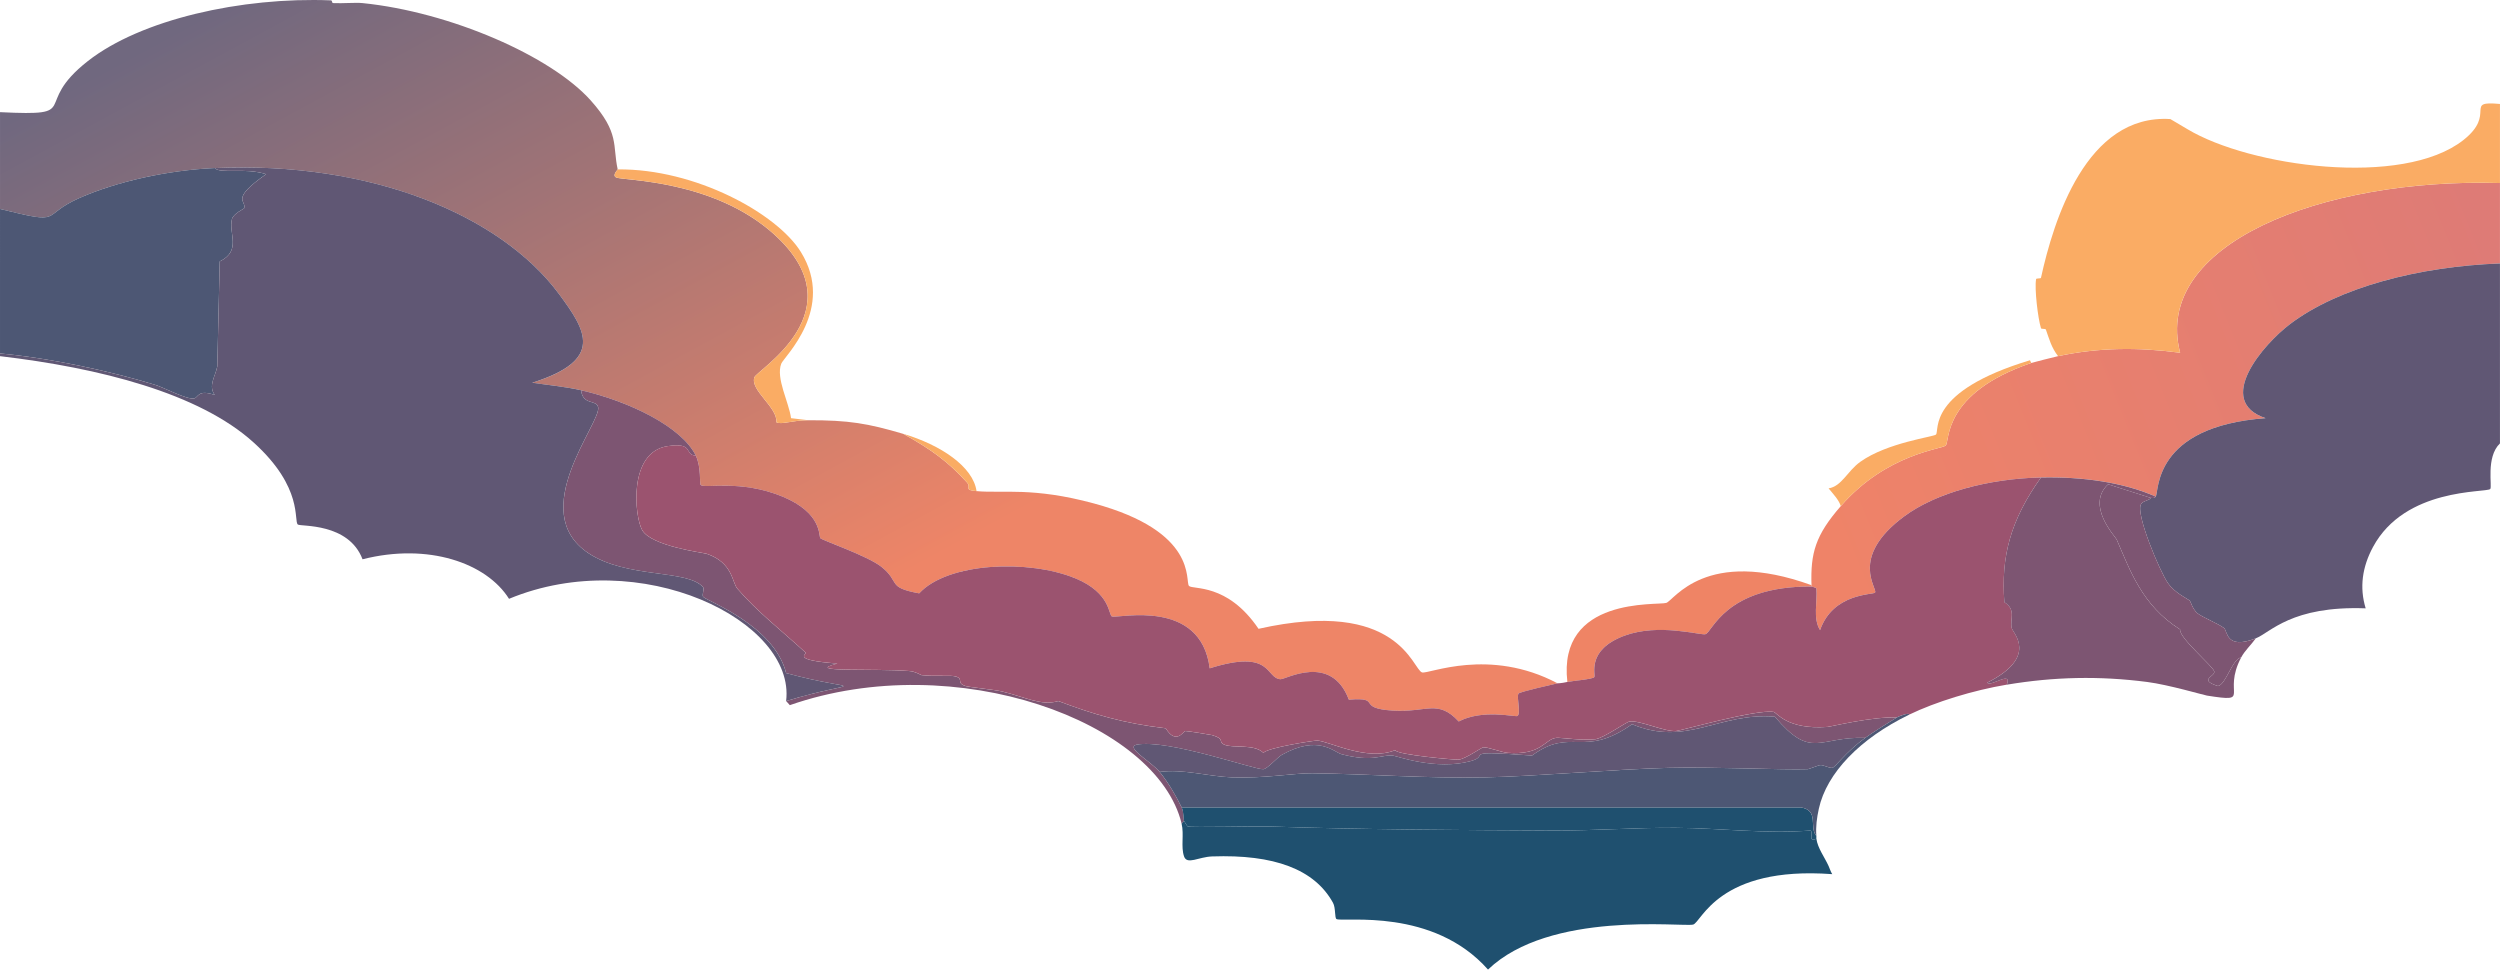 <?xml version="1.0" encoding="UTF-8"?><svg id="Layer_2" xmlns="http://www.w3.org/2000/svg" xmlns:xlink="http://www.w3.org/1999/xlink" viewBox="0 0 1923.91 746.16"><defs><style>.cls-1{fill:url(#linear-gradient);}.cls-1,.cls-2,.cls-3,.cls-4,.cls-5,.cls-6,.cls-7,.cls-8,.cls-9{stroke-width:0px;}.cls-2{fill:#1f506f;}.cls-3{fill:#9b536f;}.cls-4{fill:#4d5774;}.cls-5{fill:#faac64;}.cls-6{fill:#605774;}.cls-7{fill:url(#linear-gradient-2);}.cls-8{fill:#7d5572;}.cls-9{fill:#ef8465;}</style><linearGradient id="linear-gradient" x1="1923.16" y1="187.15" x2="1398.89" y2="399.5" gradientUnits="userSpaceOnUse"><stop offset="0" stop-color="#de7b76"/><stop offset="1" stop-color="#ef8368"/></linearGradient><linearGradient id="linear-gradient-2" x1="360.14" y1="-98.01" x2="804.91" y2="722.6" gradientUnits="userSpaceOnUse"><stop offset="0" stop-color="#70687f"/><stop offset=".68" stop-color="#ee8567"/></linearGradient></defs><g id="nuages_arriere"><path class="cls-1" d="M1923.88,140.86c.02,20.63-.02,41.26,0,61.89-62.07,2.26-124.17,18.32-161.57,46.68-20.6,15.62-58.32,59.16-18.79,72.38-86.92,6.4-81.84,56.38-84.54,60.32-25.09-11.07-56.88-15.41-88.3-14.69-40.29.93-80.56,11.68-105.21,29.9-43.25,31.95-19.85,56.02-22.55,58.75-1.72,1.74-32.36.34-42.27,28.85-5.65-8.99-1.94-21.83-2.82-32-.07-.79-3.75-1.44-3.76-1.57-.02-.35.01-.7,0-1.05-.83-24.72,3.01-38.45,22.55-60.84,35.44-40.64,78.08-43.74,80.79-46.68,3.12-3.4-2.48-40.22,65.76-63.47,1.12-.38,17.79-4.63,20.67-5.25,31.26-6.69,61.59-6.94,93.94-2.62-21.72-83.15,108.66-134.67,246.12-130.61Z"/><path class="cls-5" d="M1683.4,99.42c47.82,28.76,165.57,45.18,212.3,8.39,25.95-20.43-.26-30.46,28.18-27.8.03,20.28-.02,40.56,0,60.84-137.46-4.06-267.84,47.45-246.12,130.61-32.35-4.31-62.68-4.06-93.94,2.62-5.26-6.78-6.81-13.3-9.39-20.46-.31-.85-3.49-.2-3.76-1.05-2.36-7.49-5.1-30.51-3.76-37.77.15-.83,3.58-.22,3.76-1.05,9.69-44.09,34.89-126.21,99.57-122.12"/><path class="cls-5" d="M1563.16,279.33c-68.24,23.25-62.63,60.07-65.76,63.47-2.71,2.94-45.34,6.05-80.79,46.68-1.58-4.91-5.74-9.18-9.39-13.64,10.21-1.67,14.35-13.25,24.42-20.46,20.77-14.84,56.73-19.22,58.24-20.98,2.86-3.34-7.38-33.09,72.33-57.17l.94,2.1Z"/><path class="cls-7" d="M475.34,130.37c.07.31-4.76,4.76-.94,6.29,6.05,2.43,74.73,1.71,121.18,43.54,65.28,58.79-12.95,104.37-15.03,110.15-3.54,9.86,18.08,23.25,16.91,34.62,3.83,2.05,12.22-1.54,24.42-1.57,31.46-.09,45.87,2.43,73.27,10.49,22.24,12.43,34.61,21.6,48.85,37.24,4.02,4.42-2.85,5.89,7.52,6.82,20.31,1.83,43.35-3.24,90.18,9.44,80.43,21.78,70.14,59.86,73.27,63.47,2.74,3.15,29.39-2.59,53.55,33.05,108.03-24.28,118.56,31.52,125.88,33.57,5.06,1.42,51.59-19.51,104.27,8.39-4.5,1.01-29.19,6.6-30.06,7.87-1.74,2.55,2.13,15.87-.94,17.31-1.83.86-26.62-5.52-45.09,4.2-16.16-17.37-24.36-6.75-50.73-8.39-29.05-1.81-7.4-10.56-33.82-8.39-13.52-36.03-48.71-15.48-52.61-15.74-11.81-.77-5.96-23.72-54.48-8.39-6.82-53.94-69.47-38.48-75.15-39.86-2.8-.68-.63-18.02-28.18-29.37-35.83-14.77-98.29-12.39-120.24,11.54-25.39-4.67-14.15-8.49-29.12-20.46-10.51-8.39-45.72-20.42-46.97-22.03-1.32-1.71,1.44-19.39-29.12-32-32.37-13.35-59.75-5.94-62.94-8.92-1.04-.97.58-13.69-3.76-22.55-10.88-22.24-51.23-41.83-88.3-50.35-11.9-2.73-25.17-3.97-37.58-5.77,55.84-17.67,41.38-40.17,20.67-68.19-44.8-60.59-144.35-102.44-264.91-97.04-36.4,1.63-75.65,10.42-104.27,23.08-31.28,13.84-10.45,20.98-61.06,8.39C.04,135.96-.02,111.13.01,86.31c65.23,3.18,23.43-4.7,67.64-39.34C108.39,15.04,185.73-2.47,254.59.28c1.46.06.41,2.02,1.88,2.1,7.2.37,17.04-.56,22.55,0,67.48,6.87,145.09,40.71,175.67,75.01,22.32,25.03,16.58,34.47,20.67,52.98Z"/><path class="cls-5" d="M621.89,323.39c-12.21.03-20.6,3.63-24.42,1.57,1.17-11.37-20.45-24.76-16.91-34.62,2.08-5.78,80.32-51.36,15.03-110.15-46.45-41.83-115.13-41.11-121.18-43.54-3.82-1.53,1.01-5.98.94-6.29,59.69-.62,122.53,33.9,140.91,63.47,27.11,43.6-13.02,80.84-15.03,86.02-4.35,11.19,5.94,29.73,7.52,41.96q6.58.79,13.15,1.57Z"/><path class="cls-5" d="M751.52,377.94c-10.36-.93-3.49-2.4-7.52-6.82-14.24-15.64-26.61-24.81-48.85-37.24,28.68,8.44,53.73,25.23,56.36,44.06Z"/><path class="cls-9" d="M1394.07,450.33c.01.35-.02.7,0,1.05-66.98-.39-76.36,35.7-81.73,36.72-4.24.8-35.85-8.54-62,1.05-30.12,11.04-22.05,30.37-23.48,32-1.43,1.62-17.28,2.9-20.67,3.67-7.68-66,69.28-58.78,76.09-60.84,5.89-1.78,30.2-43.2,111.79-13.64Z"/><path class="cls-4" d="M165.34,129.32c3.67,4.68,23.28-.51,39.45,4.72-28.3,19.84-14.87,20.15-16.91,26.23-.16.49-8.3,4.1-9.39,8.39-2.78,10.91,7.63,24.24-9.39,32.52q-.94,40.39-1.88,80.78c-1.39,7.55-7.29,15.05-1.88,22.03-13.3-4.65-12.61,2.02-15.97,2.62-5.77,1.03-23.28-8.42-30.06-10.49-34.34-10.49-80.73-20.6-119.3-24.13C.04,234.92-.03,197.85.01,160.79c50.61,12.59,29.78,5.44,61.06-8.39,28.62-12.66,67.87-21.45,104.27-23.08Z"/><path class="cls-8" d="M535.46,350.67c-9.39-.66-.89-10.41-21.61-7.34-30.56,4.52-25.58,54.03-19.73,64.52,7.02,12.59,47.17,17.47,49.79,18.36,20.06,6.83,19.38,21.95,23.48,26.75,14.83,17.34,34.78,32.97,52.61,49.31,1.28,1.17-11.92,5.64,24.42,8.39-27.25,7.01,26.93,3.52,55.42,5.77,4.7.37,8.86,3.09,9.39,3.15,11.41,1.2,22.09-.21,26.3,1.05,6.29,1.87.1,4.96,7.52,7.34,2.82.91,22.09,2.73,28.18,4.2,17.37,4.17,30.46,11.35,43.21,7.34,26.78,10.15,50.3,17.21,82.67,20.98,7.91,12.98,13.56,2.3,15.03,2.1,1.04-.14,19.72,2.86,20.67,3.15,10.38,3.11,4.14,4.96,9.39,7.34,6.57,2.98,22.8-.86,30.06,6.29,3.41-4.04,38.96-9.51,41.33-9.44,8.64.24,38.51,16.35,60.12,7.34.57,3.56,46.27,7.62,48.85,7.34,5.17-.56,17.55-9.3,18.79-9.44,3.54-.41,14.32,3.86,18.79,4.2,26.66,2,28.52-10.64,37.58-11.54,3.21-.32,20.77,2.36,30.06,1.05,6.43-.91,23.72-13.31,26.3-13.64,7.99-1,26.86,8.01,35.7,7.34,3.98-.3,61.68-16.92,75.15-14.69,2.41.4,10.21,13.83,41.33,11.54,2.76-.2,33.31-7.85,53.55-7.34-5.42,3.23-19.97,12.48-24.42,15.74-35.91-1.12-41.26,17.21-69.51-16.26-42.97-3.62-67.71,23.49-109.91,5.77-37.76,26.76-46.52,1.7-77.03,24.13-56.79-4.17-31.13-.25-46.97,4.2-26.6,7.46-57.01-3.84-60.12-4.2-8.41-.96-15.01,5.45-39.45-1.05-5.8-1.54-17.73-15.35-46.03.52-3.12,1.75-10.91,10.59-14.09,11.02-5.94.8-73.32-23.42-97.7-18.88-8.73,2.21,11.45,13.11,17.85,20.98,6.82,8.39,12.54,18.38,16.91,27.28,1.79,3.65,1.31,9.38,1.88,10.49l-1.88,2.1c-18.8-78.45-173.96-135.73-301.54-91.27l-2.82-3.15c58.65-17.86,58.94-5.55,0-21.51-9.19-36.85-61.3-55.55-63.88-58.75-1.03-1.27,1.03-6.16,0-7.34-12.17-14-58.54-6.44-88.3-26.23-48.35-32.14,9.9-100.27,7.52-112.25-1.23-6.16-11.8-1.28-13.15-13.11,37.07,8.52,77.42,28.11,88.3,50.35Z"/><path class="cls-6" d="M447.16,300.31c1.36,11.84,11.92,6.95,13.15,13.11,2.39,11.98-55.86,80.11-7.52,112.25,29.76,19.78,76.13,12.23,88.3,26.23,1.03,1.18-1.03,6.07,0,7.34,2.58,3.19,54.69,21.9,63.88,58.75,58.94,15.95,58.65,3.65,0,21.51,7.52-61.75-112.08-120.59-213.24-78.68-17.33-27.59-62.21-43.28-112.73-30.42-10.77-28.37-47.67-25.03-49.79-26.75-3.38-2.74,4.52-28.14-33.82-62.94C153.19,302.38,76.16,283.07.01,274.09c0-.7,0-1.4,0-2.1,38.57,3.52,84.96,13.64,119.3,24.13,6.78,2.07,24.29,11.52,30.06,10.49,3.36-.6,2.67-7.27,15.97-2.62-5.41-6.98.48-14.48,1.88-22.03q.94-40.39,1.88-80.78c17.03-8.28,6.61-21.61,9.39-32.52,1.09-4.29,9.23-7.91,9.39-8.39,2.04-6.07-11.39-6.39,16.91-26.23-16.17-5.23-35.78-.04-39.45-4.72,120.56-5.41,220.11,36.44,264.91,97.04,20.71,28.01,35.17,50.51-20.67,68.19,12.4,1.8,25.68,3.04,37.58,5.77Z"/><path class="cls-6" d="M1923.88,202.75c.04,46.16.03,92.32,0,138.47-11.14,10.69-5.68,33.68-7.52,35.14-3.7,2.94-65.51-1.23-90.18,44.58-8.29,15.4-10.54,31.12-5.64,47.21-57.2-2.13-73.35,18.67-84.54,23.08-23.19,9.14-21.77-5.81-24.42-7.87-4.43-3.43-17.27-8.59-20.67-11.54-3.5-3.04-5.14-8.97-5.64-9.44-2.02-1.92-11.32-5.71-16.91-13.64-6.01-8.52-25.26-53.77-20.67-60.84,1.7-2.62,6.25-2.68,7.52-4.72.12-.19,2.51.76,3.76-1.05,2.7-3.94-2.38-53.92,84.54-60.32-39.53-13.22-1.81-56.77,18.79-72.38,37.4-28.36,99.51-44.42,161.57-46.68Z"/><path class="cls-3" d="M535.46,350.67c4.33,8.86,2.72,21.58,3.76,22.55,3.19,2.98,30.57-4.43,62.94,8.92,30.56,12.61,27.8,30.29,29.12,32,1.25,1.61,36.46,13.64,46.97,22.03,14.97,11.96,3.73,15.79,29.12,20.46,21.95-23.93,84.41-26.31,120.24-11.54,27.55,11.36,25.38,28.69,28.18,29.37,5.68,1.38,68.33-14.07,75.15,39.86,48.53-15.32,42.68,7.62,54.48,8.39,3.89.25,39.09-20.29,52.61,15.74,26.41-2.17,4.77,6.59,33.82,8.39,26.37,1.64,34.57-8.98,50.73,8.39,18.48-9.71,43.26-3.34,45.09-4.2,3.07-1.44-.8-14.76.94-17.31.87-1.27,25.56-6.86,30.06-7.87.36-.08,2.33.13,7.52-1.05,3.38-.77,19.24-2.05,20.67-3.67,1.43-1.62-6.64-20.95,23.48-32,26.15-9.59,57.76-.25,62-1.05,5.37-1.01,14.75-37.11,81.73-36.72,0,.13,3.69.79,3.76,1.57.88,10.17-2.84,23,2.82,32,9.91-28.51,40.55-27.11,42.27-28.85,2.69-2.73-20.7-26.8,22.55-58.75,24.66-18.22,64.92-28.97,105.21-29.9-23.53,32.95-30.89,60.97-28.18,95.99,9.34,5.83,4.06,13.12,5.64,19.93.82,3.55,21.01,21.96-18.79,41.96,2.07,3.82,19.42-9.75,15.03,1.57-25.78,4.33-54.84,13.26-75.15,23.08.39-1.87-7.53.99-9.39,2.1-20.23-.5-50.79,7.14-53.55,7.34-31.12,2.29-38.93-11.14-41.33-11.54-13.47-2.23-71.17,14.39-75.15,14.69-8.83.67-27.7-8.34-35.7-7.34-2.58.32-19.87,12.73-26.3,13.64-9.29,1.31-26.85-1.37-30.06-1.05-9.06.9-10.92,13.54-37.58,11.54-4.47-.33-15.25-4.61-18.79-4.2-1.24.14-13.62,8.88-18.79,9.44-2.58.28-48.28-3.78-48.85-7.34-21.61,9.01-51.48-7.1-60.12-7.34-2.37-.07-37.93,5.4-41.33,9.44-7.27-7.16-23.49-3.31-30.06-6.29-5.25-2.38.99-4.23-9.39-7.34-.94-.28-19.63-3.29-20.67-3.15-1.47.2-7.12,10.89-15.03-2.1-32.36-3.78-55.89-10.83-82.67-20.98-12.76,4.01-25.84-3.17-43.21-7.34-6.09-1.46-25.36-3.29-28.18-4.2-7.42-2.39-1.23-5.47-7.52-7.34-4.22-1.26-14.9.15-26.3-1.05-.54-.06-4.69-2.78-9.39-3.15-28.49-2.25-82.68,1.24-55.42-5.77-36.34-2.75-23.15-7.22-24.42-8.39-17.82-16.33-37.78-31.96-52.61-49.31-4.1-4.8-3.43-19.92-23.48-26.75-2.62-.89-42.76-5.77-49.79-18.36-5.85-10.48-10.83-60,19.73-64.52,20.72-3.06,12.22,6.68,21.61,7.34Z"/><path class="cls-8" d="M1658.97,382.14c-1.24,1.81-3.64.86-3.76,1.05q-16.44-5.25-32.88-10.49c-17.47,16.25,5.62,40.29,6.58,42.49,10.15,23.24,19.4,50.77,48.85,69.24-1.1,6.35,26.05,28.87,26.3,32.52.26,3.79-12.4,6.13,2.82,11.02,6.12-1.14,11.1-21.07,17.85-22.03-15.03,28.35,9,34.94-26.3,29.37-2.63-.42-29.54-8.36-46.03-10.49-36.89-4.77-71.84-3.98-108.03,2.1,4.39-11.33-12.96,2.24-15.03-1.57,39.79-20.01,19.61-38.41,18.79-41.96-1.58-6.81,3.7-14.1-5.64-19.93-2.71-35.01,4.65-63.04,28.18-95.99,31.43-.72,63.21,3.62,88.3,14.69Z"/><path class="cls-8" d="M1655.22,383.19c-1.27,2.04-5.81,2.1-7.52,4.72-4.59,7.07,14.66,52.32,20.67,60.84,5.59,7.93,14.89,11.72,16.91,13.64.49.47,2.14,6.4,5.64,9.44,3.4,2.95,16.24,8.1,20.67,11.54,2.65,2.06,1.24,17,24.42,7.87-3.6,5.03-8.48,9.42-11.27,14.69-6.74.96-11.73,20.89-17.85,22.03-15.22-4.89-2.56-7.23-2.82-11.02-.25-3.65-27.4-26.17-26.3-32.52-29.45-18.47-38.7-46-48.85-69.24-.96-2.19-24.05-26.23-6.58-42.49q16.44,5.25,32.88,10.49Z"/><path class="cls-2" d="M1397.82,645.45c1.04,7.36,6.23,14.04,9.39,20.98.95,2.08,1.51,4.23,2.82,6.29-87.99-6.5-100.64,37.29-107.09,38.81-8.28,1.96-110.29-11-157.82,34.62-42.32-47.76-110.55-36.47-116.48-38.81-1.74-.69-.56-8.49-2.82-12.59-14.22-25.83-45.4-37.37-93-35.67-10.49.37-19.28,6.65-21.61,0-2.58-7.38.11-16.9-1.88-25.18l1.88-2.1c.32.62,2.48,4.07,2.82,4.2,2.59.95,52.9-.3,62,0,72.74,2.43,146.52,2.82,219.82,3.15,30.92.14,62.99-2.32,93.94-2.1,34.45.25,68.58,4.81,103.33,2.1,3.21,1.27-2.55,9.34,4.7,6.29Z"/><path class="cls-2" d="M1397.82,643.35c.06.7-.1,1.41,0,2.1-7.25,3.05-1.48-5.02-4.7-6.29-34.75,2.71-68.88-1.85-103.33-2.1-30.95-.22-63.01,2.23-93.94,2.1-73.3-.32-147.08-.72-219.82-3.15-9.1-.3-59.41.95-62,0-.34-.12-2.5-3.58-2.82-4.2-.57-1.11-.09-6.84-1.88-10.49h476.27c14.65,2.11,6.36,15.35,12.21,22.03Z"/><path class="cls-4" d="M1469.22,549.99c-37.65,18.21-63.5,44.86-69.51,72.38-1.53,6.99-2.49,13.93-1.88,20.98-5.85-6.68,2.44-19.92-12.21-22.03h-476.27c-4.37-8.9-10.09-18.89-16.91-27.28,17.86-2.44,37.69,3.52,55.42,4.2,25.13.96,47.8-3.32,62-3.15,44.27.53,88.65,4.1,133.39,3.15,38.76-.82,97.21-6.12,140.91-7.34,32.98-.92,87.8,1.75,107.09,1.05.61-.02,8.38-3.04,9.39-3.15,2.63-.27,6.99,2.43,9.39,2.1,2.35-.33,9.87-11.76,25.36-23.08,4.45-3.25,19-12.5,24.42-15.74,1.87-1.11,9.78-3.97,9.39-2.1Z"/><path class="cls-6" d="M1435.4,567.82c-15.5,11.32-23.01,22.75-25.36,23.08-2.4.33-6.77-2.37-9.39-2.1-1.01.1-8.79,3.12-9.39,3.15-19.29.7-74.11-1.97-107.09-1.05-43.7,1.22-102.15,6.52-140.91,7.34-44.75.95-89.13-2.62-133.39-3.15-14.19-.17-36.87,4.11-62,3.15-17.73-.68-37.56-6.64-55.42-4.2-6.4-7.87-26.58-18.77-17.85-20.98,24.37-4.54,91.75,19.68,97.7,18.88,3.19-.43,10.97-9.26,14.09-11.02,28.3-15.88,40.23-2.07,46.03-.52,24.44,6.5,31.04.09,39.45,1.05,3.11.35,33.52,11.66,60.12,4.2,15.84-4.44-9.82-8.36,46.97-4.2,30.51-22.43,39.27,2.63,77.03-24.13,42.2,17.72,66.94-9.39,109.91-5.77,28.26,33.47,33.61,15.14,69.51,16.26Z"/></g></svg>